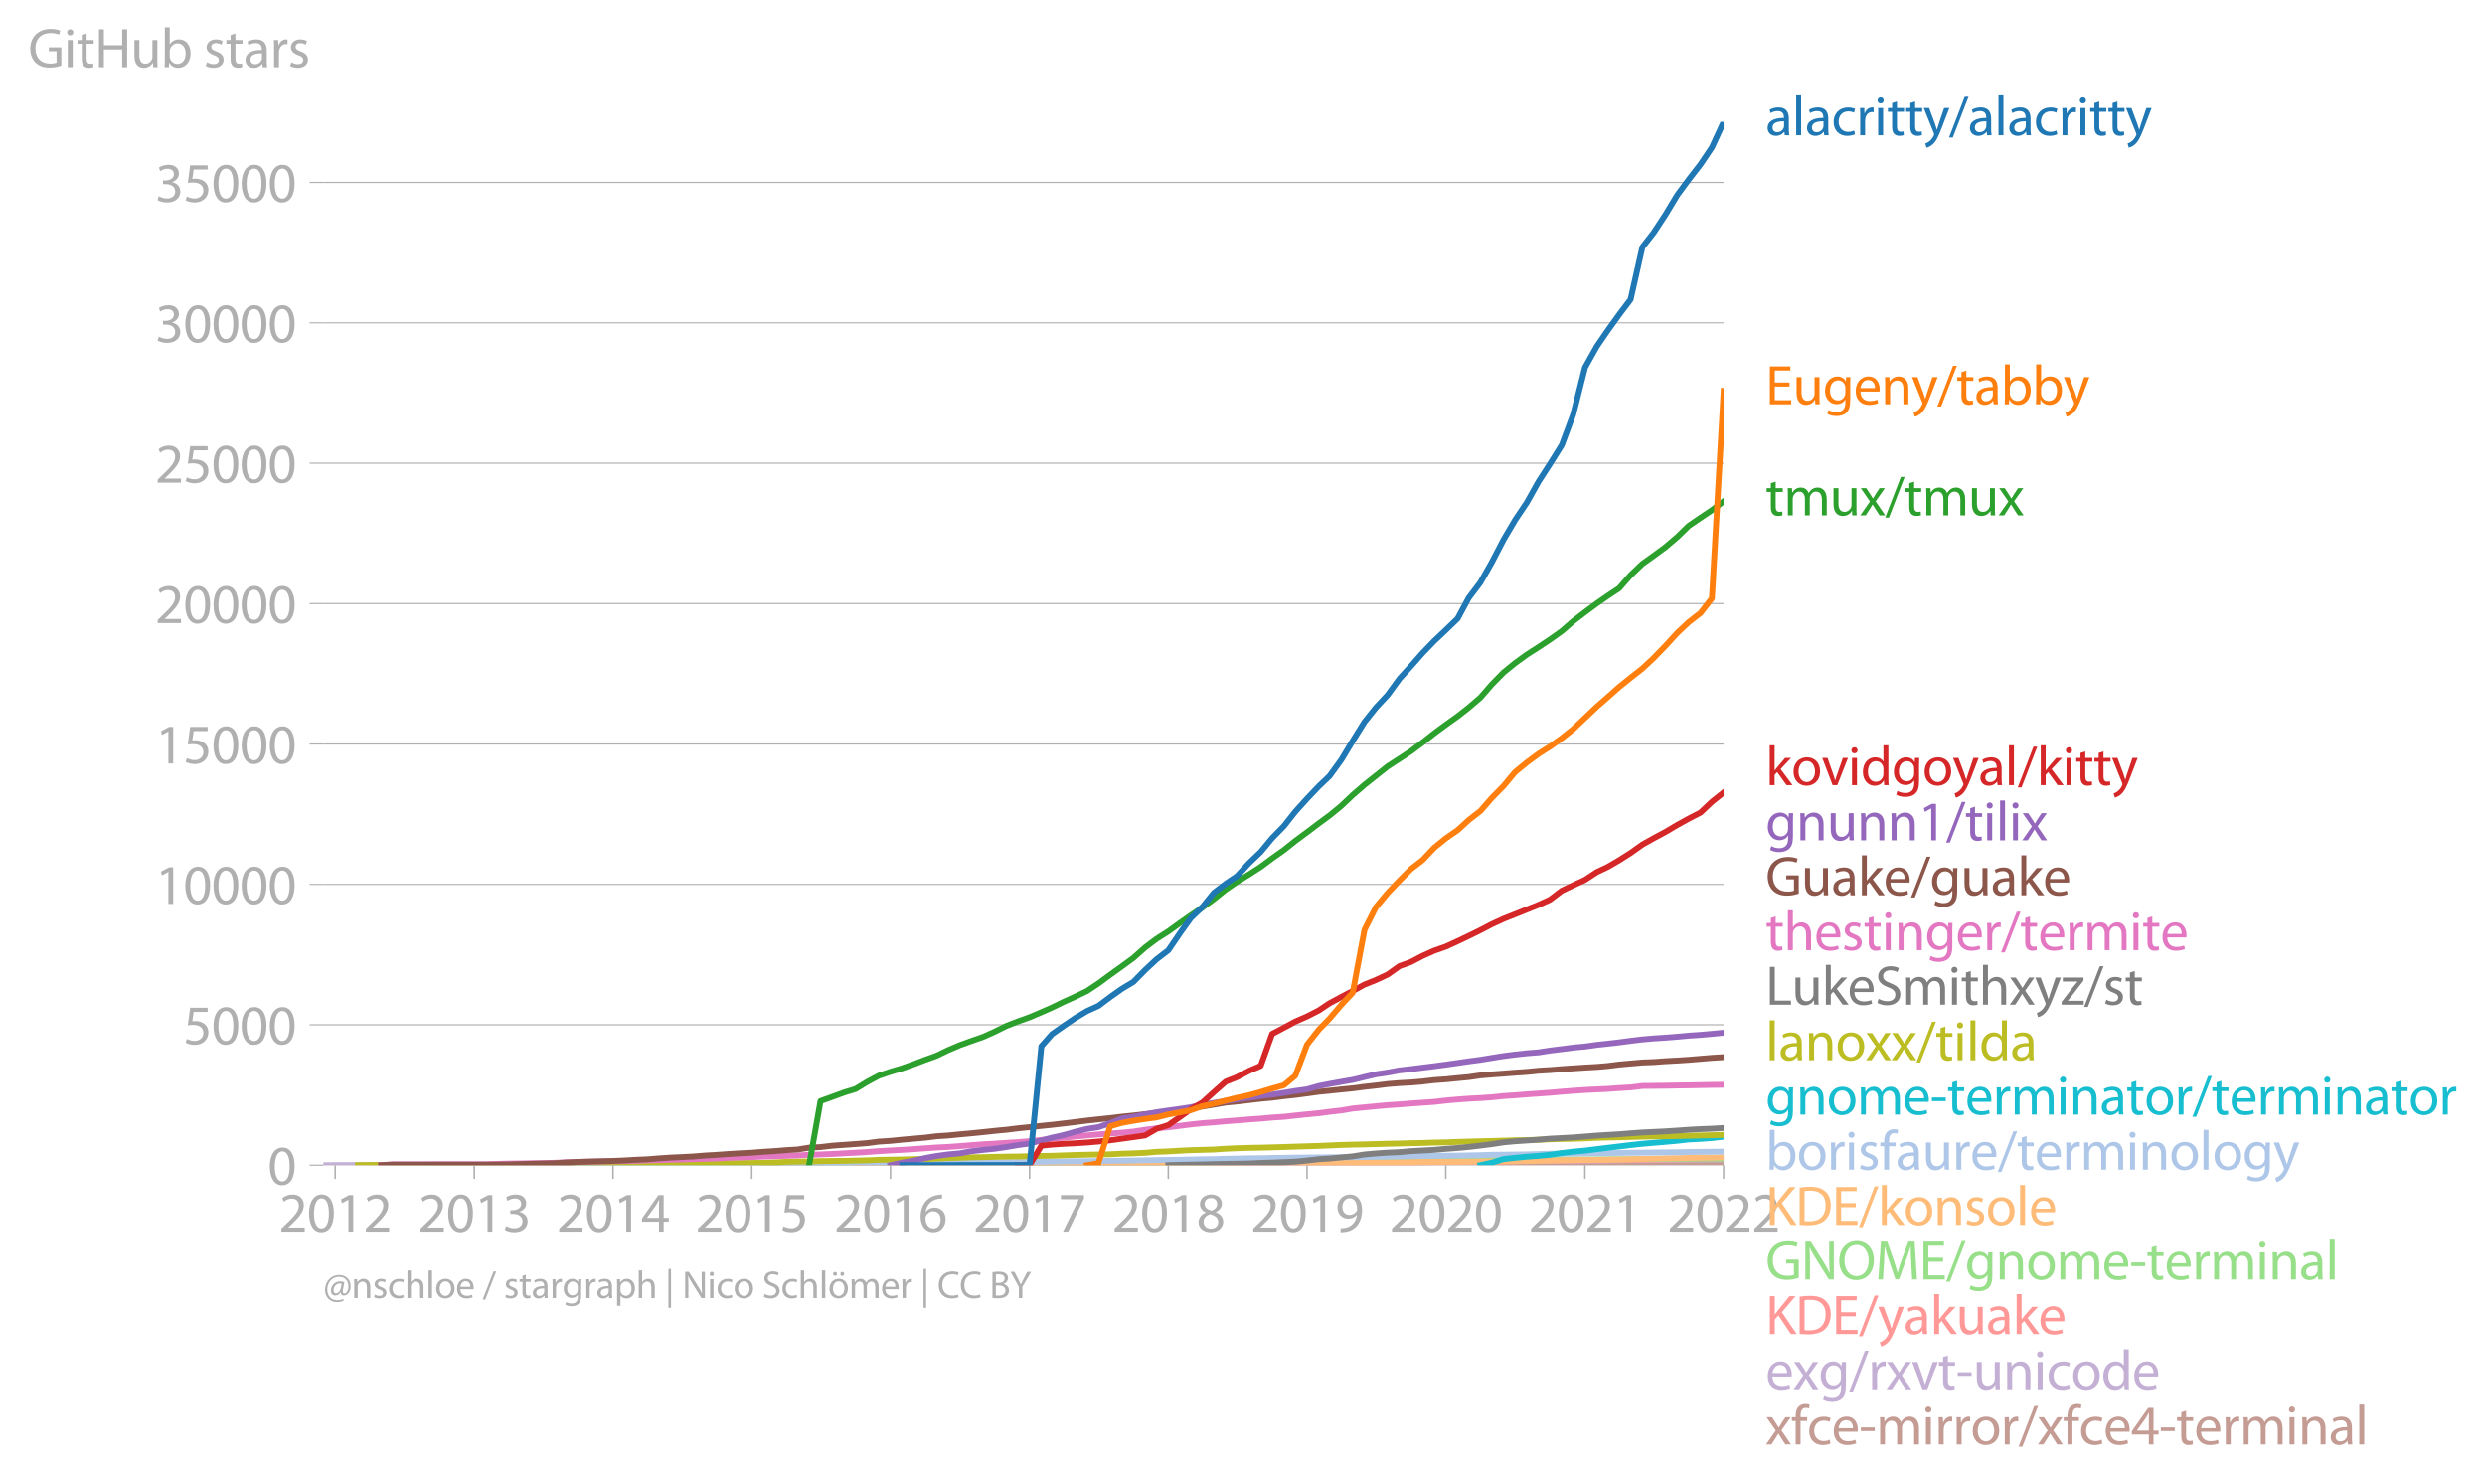 <svg xmlns:xlink="http://www.w3.org/1999/xlink" width="845.032" height="504.515" viewBox="0 0 633.774 378.386" xmlns="http://www.w3.org/2000/svg"><defs><style>*{stroke-linejoin:round;stroke-linecap:butt}</style></defs><g id="figure_1"><path d="M0 378.386h633.774V0H0v378.386z" style="fill:none" id="patch_1"/><g id="axes_1"><path d="M82.476 297.18h357.12V31.068H82.476V297.18z" style="fill:none" id="patch_2"/><g id="matplotlib.axis_1"><g id="xtick_1"><g id="line2d_1"><defs><path id="m929051b535" d="M0 0v3.5" style="stroke:#b0b0b0;stroke-width:.4"/></defs><use xlink:href="#m929051b535" x="85.481" y="297.18" style="fill:#b0b0b0;stroke:#b0b0b0;stroke-width:.4"/></g><g style="fill:#b0b0b0" transform="matrix(.14 0 0 -.14 71.118 314.12)" id="text_1"><defs><path id="MyriadPro-Regular-32" d="M2944 0v467H1075v13l333 307c877 845 1434 1466 1434 2234 0 595-378 1209-1274 1209-480 0-890-179-1178-422l180-397c192 160 505 352 883 352 621 0 825-390 825-813-6-627-486-1164-1548-2176L288 346V0h2656z" transform="scale(.016)"/><path id="MyriadPro-Regular-30" d="M1677 4230c-845 0-1447-768-1447-2163C243 691 794-70 1606-70c922 0 1447 780 1447 2195 0 1325-499 2105-1376 2105zm-32-435c582 0 845-672 845-1696 0-1062-276-1734-852-1734-512 0-844 614-844 1696 0 1133 358 1734 851 1734z" transform="scale(.016)"/><path id="MyriadPro-Regular-31" d="M1510 0h544v4160h-480l-908-486 108-429 724 390h12V0z" transform="scale(.016)"/></defs><use xlink:href="#MyriadPro-Regular-32"/><use xlink:href="#MyriadPro-Regular-30" x="51.3"/><use xlink:href="#MyriadPro-Regular-31" x="102.6"/><use xlink:href="#MyriadPro-Regular-32" x="153.9"/></g></g><g id="xtick_2"><use xlink:href="#m929051b535" x="120.961" y="297.18" style="fill:#b0b0b0;stroke:#b0b0b0;stroke-width:.4" id="line2d_2"/><g style="fill:#b0b0b0" transform="matrix(.14 0 0 -.14 106.598 314.12)" id="text_2"><defs><path id="MyriadPro-Regular-33" d="M269 211C474 77 883-70 1350-70c999 0 1517 582 1517 1248 0 582-416 966-928 1068v13c512 186 768 551 768 979 0 506-371 992-1190 992-448 0-871-160-1088-320l147-409c179 128 499 275 832 275 518 0 730-294 730-627 0-493-519-704-928-704H896v-423h314c544 0 1068-249 1075-832 6-345-218-806-941-806-390 0-762 160-922 262L269 211z" transform="scale(.016)"/></defs><use xlink:href="#MyriadPro-Regular-32"/><use xlink:href="#MyriadPro-Regular-30" x="51.3"/><use xlink:href="#MyriadPro-Regular-31" x="102.6"/><use xlink:href="#MyriadPro-Regular-33" x="153.9"/></g></g><g id="xtick_3"><use xlink:href="#m929051b535" x="156.343" y="297.18" style="fill:#b0b0b0;stroke:#b0b0b0;stroke-width:.4" id="line2d_3"/><g style="fill:#b0b0b0" transform="matrix(.14 0 0 -.14 141.98 314.12)" id="text_3"><defs><path id="MyriadPro-Regular-34" d="M2560 0v1133h582v441h-582v2586h-608L96 1504v-371h1933V0h531zM666 1574v13l1017 1415c115 192 218 371 346 614h19c-13-218-19-435-19-653V1574H666z" transform="scale(.016)"/></defs><use xlink:href="#MyriadPro-Regular-32"/><use xlink:href="#MyriadPro-Regular-30" x="51.3"/><use xlink:href="#MyriadPro-Regular-31" x="102.6"/><use xlink:href="#MyriadPro-Regular-34" x="153.9"/></g></g><g id="xtick_4"><use xlink:href="#m929051b535" x="191.726" y="297.18" style="fill:#b0b0b0;stroke:#b0b0b0;stroke-width:.4" id="line2d_4"/><g style="fill:#b0b0b0" transform="matrix(.14 0 0 -.14 177.362 314.12)" id="text_4"><defs><path id="MyriadPro-Regular-35" d="M2771 4160H781L512 2163c154 19 339 45 576 45 832 0 1190-384 1197-922 0-556-455-902-986-902-377 0-717 128-889 230L269 186C467 58 851-70 1306-70c902 0 1548 608 1548 1420 0 525-268 884-595 1069-256 154-576 224-896 224-153 0-243-13-339-25l160 1068h1587v474z" transform="scale(.016)"/></defs><use xlink:href="#MyriadPro-Regular-32"/><use xlink:href="#MyriadPro-Regular-30" x="51.3"/><use xlink:href="#MyriadPro-Regular-31" x="102.6"/><use xlink:href="#MyriadPro-Regular-35" x="153.9"/></g></g><g id="xtick_5"><use xlink:href="#m929051b535" x="227.108" y="297.18" style="fill:#b0b0b0;stroke:#b0b0b0;stroke-width:.4" id="line2d_5"/><g style="fill:#b0b0b0" transform="matrix(.14 0 0 -.14 212.745 314.12)" id="text_5"><defs><path id="MyriadPro-Regular-36" d="M2662 4224c-102 0-243-6-409-32-525-64-986-275-1331-614-410-410-704-1056-704-1876C218 621 800-70 1690-70c864 0 1382 704 1382 1465 0 813-518 1344-1254 1344-461 0-807-217-1005-480h-19c96 685 563 1331 1446 1479 160 25 307 32 422 25v461zM1690 365c-589 0-903 505-916 1190 0 103 26 186 64 250 154 301 468 512 807 512 518 0 857-359 857-954s-326-998-806-998h-6z" transform="scale(.016)"/></defs><use xlink:href="#MyriadPro-Regular-32"/><use xlink:href="#MyriadPro-Regular-30" x="51.3"/><use xlink:href="#MyriadPro-Regular-31" x="102.6"/><use xlink:href="#MyriadPro-Regular-36" x="153.9"/></g></g><g id="xtick_6"><use xlink:href="#m929051b535" x="262.587" y="297.18" style="fill:#b0b0b0;stroke:#b0b0b0;stroke-width:.4" id="line2d_6"/><g style="fill:#b0b0b0" transform="matrix(.14 0 0 -.14 248.224 314.12)" id="text_6"><defs><path id="MyriadPro-Regular-37" d="M365 4160v-467h2035v-13L595 0h583l1811 3789v371H365z" transform="scale(.016)"/></defs><use xlink:href="#MyriadPro-Regular-32"/><use xlink:href="#MyriadPro-Regular-30" x="51.3"/><use xlink:href="#MyriadPro-Regular-31" x="102.6"/><use xlink:href="#MyriadPro-Regular-37" x="153.9"/></g></g><g id="xtick_7"><use xlink:href="#m929051b535" x="297.97" y="297.18" style="fill:#b0b0b0;stroke:#b0b0b0;stroke-width:.4" id="line2d_7"/><g style="fill:#b0b0b0" transform="matrix(.14 0 0 -.14 283.607 314.12)" id="text_7"><defs><path id="MyriadPro-Regular-38" d="M1062 2170c-512-218-825-589-825-1114C237 448 762-70 1632-70c794 0 1414 486 1414 1209 0 506-320 871-838 1075v20c512 243 685 620 685 972 0 519-403 1024-1210 1024-729 0-1286-448-1286-1107 0-358 198-717 659-934l6-19zm583-1831c-531 0-851 371-832 794 0 397 262 717 749 857 563-160 915-403 915-908 0-423-327-743-832-743zm6 3488c506 0 704-345 704-678 0-378-275-634-633-755-480 128-794 352-794 768 0 358 256 665 723 665z" transform="scale(.016)"/></defs><use xlink:href="#MyriadPro-Regular-32"/><use xlink:href="#MyriadPro-Regular-30" x="51.3"/><use xlink:href="#MyriadPro-Regular-31" x="102.6"/><use xlink:href="#MyriadPro-Regular-38" x="153.9"/></g></g><g id="xtick_8"><use xlink:href="#m929051b535" x="333.352" y="297.18" style="fill:#b0b0b0;stroke:#b0b0b0;stroke-width:.4" id="line2d_8"/><g style="fill:#b0b0b0" transform="matrix(.14 0 0 -.14 318.989 314.12)" id="text_8"><defs><path id="MyriadPro-Regular-39" d="M614-64c135-6 314 0 519 32 448 51 889 243 1209 557 410 397 717 1037 717 1952 0 1062-525 1753-1376 1753S262 3539 262 2752c0-710 480-1274 1229-1274 416 0 749 167 979 448h20c-77-492-276-857-551-1107-237-224-544-358-870-403-192-19-333-32-455-19V-64zm1024 3866c589 0 852-544 852-1255 0-89-20-153-52-205-147-249-441-435-819-435-486 0-800 365-800 883 0 589 339 1012 813 1012h6z" transform="scale(.016)"/></defs><use xlink:href="#MyriadPro-Regular-32"/><use xlink:href="#MyriadPro-Regular-30" x="51.3"/><use xlink:href="#MyriadPro-Regular-31" x="102.6"/><use xlink:href="#MyriadPro-Regular-39" x="153.9"/></g></g><g id="xtick_9"><use xlink:href="#m929051b535" x="368.734" y="297.18" style="fill:#b0b0b0;stroke:#b0b0b0;stroke-width:.4" id="line2d_9"/><g style="fill:#b0b0b0" transform="matrix(.14 0 0 -.14 354.371 314.12)" id="text_9"><use xlink:href="#MyriadPro-Regular-32"/><use xlink:href="#MyriadPro-Regular-30" x="51.3"/><use xlink:href="#MyriadPro-Regular-32" x="102.6"/><use xlink:href="#MyriadPro-Regular-30" x="153.9"/></g></g><g id="xtick_10"><use xlink:href="#m929051b535" x="404.214" y="297.18" style="fill:#b0b0b0;stroke:#b0b0b0;stroke-width:.4" id="line2d_10"/><g style="fill:#b0b0b0" transform="matrix(.14 0 0 -.14 389.85 314.12)" id="text_10"><use xlink:href="#MyriadPro-Regular-32"/><use xlink:href="#MyriadPro-Regular-30" x="51.3"/><use xlink:href="#MyriadPro-Regular-32" x="102.6"/><use xlink:href="#MyriadPro-Regular-31" x="153.9"/></g></g><g id="xtick_11"><use xlink:href="#m929051b535" x="439.596" y="297.18" style="fill:#b0b0b0;stroke:#b0b0b0;stroke-width:.4" id="line2d_11"/><g style="fill:#b0b0b0" transform="matrix(.14 0 0 -.14 425.233 314.12)" id="text_11"><use xlink:href="#MyriadPro-Regular-32"/><use xlink:href="#MyriadPro-Regular-30" x="51.3"/><use xlink:href="#MyriadPro-Regular-32" x="102.6"/><use xlink:href="#MyriadPro-Regular-32" x="153.9"/></g></g></g><g id="matplotlib.axis_2"><g id="ytick_1"><path d="M82.476 297.18h357.12" clip-path="url(#pc692631434)" style="fill:none;stroke:#b0b0b0;stroke-width:.3;stroke-linecap:square" id="line2d_12"/><g id="line2d_13"><defs><path id="m9e7460442f" d="M0 0h-3.5" style="stroke:#b0b0b0;stroke-width:.3"/></defs><use xlink:href="#m9e7460442f" x="82.476" y="297.18" style="fill:#b0b0b0;stroke:#b0b0b0;stroke-width:.3"/></g><use xlink:href="#MyriadPro-Regular-30" style="fill:#b0b0b0" transform="matrix(.14 0 0 -.14 68.295 302.15)" id="text_12"/></g><g id="ytick_2"><path d="M82.476 261.372h357.12" clip-path="url(#pc692631434)" style="fill:none;stroke:#b0b0b0;stroke-width:.3;stroke-linecap:square" id="line2d_14"/><use xlink:href="#m9e7460442f" x="82.476" y="261.372" style="fill:#b0b0b0;stroke:#b0b0b0;stroke-width:.3" id="line2d_15"/><g style="fill:#b0b0b0" transform="matrix(.14 0 0 -.14 46.75 266.342)" id="text_13"><use xlink:href="#MyriadPro-Regular-35"/><use xlink:href="#MyriadPro-Regular-30" x="51.3"/><use xlink:href="#MyriadPro-Regular-30" x="102.6"/><use xlink:href="#MyriadPro-Regular-30" x="153.9"/></g></g><g id="ytick_3"><path d="M82.476 225.564h357.12" clip-path="url(#pc692631434)" style="fill:none;stroke:#b0b0b0;stroke-width:.3;stroke-linecap:square" id="line2d_16"/><use xlink:href="#m9e7460442f" x="82.476" y="225.564" style="fill:#b0b0b0;stroke:#b0b0b0;stroke-width:.3" id="line2d_17"/><g style="fill:#b0b0b0" transform="matrix(.14 0 0 -.14 39.568 230.534)" id="text_14"><use xlink:href="#MyriadPro-Regular-31"/><use xlink:href="#MyriadPro-Regular-30" x="51.3"/><use xlink:href="#MyriadPro-Regular-30" x="102.6"/><use xlink:href="#MyriadPro-Regular-30" x="153.9"/><use xlink:href="#MyriadPro-Regular-30" x="205.2"/></g></g><g id="ytick_4"><path d="M82.476 189.755h357.12" clip-path="url(#pc692631434)" style="fill:none;stroke:#b0b0b0;stroke-width:.3;stroke-linecap:square" id="line2d_18"/><use xlink:href="#m9e7460442f" x="82.476" y="189.755" style="fill:#b0b0b0;stroke:#b0b0b0;stroke-width:.3" id="line2d_19"/><g style="fill:#b0b0b0" transform="matrix(.14 0 0 -.14 39.568 194.725)" id="text_15"><use xlink:href="#MyriadPro-Regular-31"/><use xlink:href="#MyriadPro-Regular-35" x="51.3"/><use xlink:href="#MyriadPro-Regular-30" x="102.6"/><use xlink:href="#MyriadPro-Regular-30" x="153.9"/><use xlink:href="#MyriadPro-Regular-30" x="205.2"/></g></g><g id="ytick_5"><path d="M82.476 153.947h357.12" clip-path="url(#pc692631434)" style="fill:none;stroke:#b0b0b0;stroke-width:.3;stroke-linecap:square" id="line2d_20"/><use xlink:href="#m9e7460442f" x="82.476" y="153.947" style="fill:#b0b0b0;stroke:#b0b0b0;stroke-width:.3" id="line2d_21"/><g style="fill:#b0b0b0" transform="matrix(.14 0 0 -.14 39.568 158.917)" id="text_16"><use xlink:href="#MyriadPro-Regular-32"/><use xlink:href="#MyriadPro-Regular-30" x="51.3"/><use xlink:href="#MyriadPro-Regular-30" x="102.6"/><use xlink:href="#MyriadPro-Regular-30" x="153.9"/><use xlink:href="#MyriadPro-Regular-30" x="205.2"/></g></g><g id="ytick_6"><path d="M82.476 118.14h357.12" clip-path="url(#pc692631434)" style="fill:none;stroke:#b0b0b0;stroke-width:.3;stroke-linecap:square" id="line2d_22"/><use xlink:href="#m9e7460442f" x="82.476" y="118.139" style="fill:#b0b0b0;stroke:#b0b0b0;stroke-width:.3" id="line2d_23"/><g style="fill:#b0b0b0" transform="matrix(.14 0 0 -.14 39.568 123.11)" id="text_17"><use xlink:href="#MyriadPro-Regular-32"/><use xlink:href="#MyriadPro-Regular-35" x="51.3"/><use xlink:href="#MyriadPro-Regular-30" x="102.6"/><use xlink:href="#MyriadPro-Regular-30" x="153.9"/><use xlink:href="#MyriadPro-Regular-30" x="205.2"/></g></g><g id="ytick_7"><path d="M82.476 82.33h357.12" clip-path="url(#pc692631434)" style="fill:none;stroke:#b0b0b0;stroke-width:.3;stroke-linecap:square" id="line2d_24"/><use xlink:href="#m9e7460442f" x="82.476" y="82.331" style="fill:#b0b0b0;stroke:#b0b0b0;stroke-width:.3" id="line2d_25"/><g style="fill:#b0b0b0" transform="matrix(.14 0 0 -.14 39.568 87.3)" id="text_18"><use xlink:href="#MyriadPro-Regular-33"/><use xlink:href="#MyriadPro-Regular-30" x="51.3"/><use xlink:href="#MyriadPro-Regular-30" x="102.6"/><use xlink:href="#MyriadPro-Regular-30" x="153.9"/><use xlink:href="#MyriadPro-Regular-30" x="205.2"/></g></g><g id="ytick_8"><path d="M82.476 46.523h357.12" clip-path="url(#pc692631434)" style="fill:none;stroke:#b0b0b0;stroke-width:.3;stroke-linecap:square" id="line2d_26"/><use xlink:href="#m9e7460442f" x="82.476" y="46.523" style="fill:#b0b0b0;stroke:#b0b0b0;stroke-width:.3" id="line2d_27"/><g style="fill:#b0b0b0" transform="matrix(.14 0 0 -.14 39.568 51.493)" id="text_19"><use xlink:href="#MyriadPro-Regular-33"/><use xlink:href="#MyriadPro-Regular-35" x="51.3"/><use xlink:href="#MyriadPro-Regular-30" x="102.6"/><use xlink:href="#MyriadPro-Regular-30" x="153.9"/><use xlink:href="#MyriadPro-Regular-30" x="205.2"/></g></g><g style="fill:#b0b0b0" transform="matrix(.14 0 0 -.14 7.2 17.14)" id="text_20"><defs><path id="MyriadPro-Regular-47" d="M3770 2266H2349v-448h877V531c-128-64-378-115-743-115-1005 0-1664 646-1664 1741 0 1081 685 1734 1735 1734 435 0 723-83 953-185l135 454c-186 90-576 198-1076 198-1446 0-2329-940-2336-2227 0-672 231-1248 602-1606 422-403 960-570 1613-570 582 0 1075 147 1325 237v2074z" transform="scale(.016)"/><path id="MyriadPro-Regular-69" d="M1030 0v3098H467V0h563zM749 4320c-205 0-352-154-352-352 0-192 141-346 339-346 224 0 365 154 358 346 0 198-134 352-345 352z" transform="scale(.016)"/><path id="MyriadPro-Regular-74" d="M595 3667v-569H115v-429h480V979c0-365 58-640 218-806C947 19 1158-70 1421-70c217 0 390 38 499 83l-26 422c-83-25-172-38-326-38-314 0-422 217-422 601v1671h806v429h-806v742l-551-173z" transform="scale(.016)"/><path id="MyriadPro-Regular-48" d="M486 4314V0h557v2022h2087V0h563v4314h-563V2509H1043v1805H486z" transform="scale(.016)"/><path id="MyriadPro-Regular-75" d="M3059 3098h-563V1197c0-103-19-205-51-288-103-250-365-512-743-512-512 0-691 397-691 985v1716H448V1286C448 198 1030-70 1517-70c550 0 877 326 1024 576h13l32-506h499c-19 243-26 525-26 845v2253z" transform="scale(.016)"/><path id="MyriadPro-Regular-62" d="M467 800c0-275-13-589-25-800h486l26 512h19c230-410 589-582 1037-582 691 0 1388 550 1388 1657 7 941-537 1581-1305 1581-499 0-858-224-1056-570h-13v1946H467V800zm557 998c0 90 19 167 32 231 115 429 474 691 858 691 601 0 921-531 921-1152 0-710-352-1190-941-1190-409 0-736 268-844 659-13 64-26 134-26 205v556z" transform="scale(.016)"/><path id="MyriadPro-Regular-73" d="M250 147C467 19 781-70 1120-70c736 0 1158 390 1158 934 0 461-275 730-812 934-404 154-589 269-589 525 0 231 185 423 518 423 288 0 512-103 634-180l141 410c-173 102-448 192-762 192-666 0-1069-410-1069-909 0-371 263-678 819-877 416-153 576-300 576-569 0-256-192-461-601-461-282 0-576 115-743 224L250 147z" transform="scale(.016)"/><path id="MyriadPro-Regular-61" d="M2643 1901c0 621-230 1267-1177 1267-391 0-762-109-1018-275l128-371c218 140 518 230 806 230 634 0 704-461 704-717v-64C890 1978 224 1568 224 819c0-448 320-889 947-889 442 0 775 217 947 460h20l44-390h512c-38 211-51 474-51 742v1159zm-544-858c0-57-13-121-32-179-89-262-345-518-749-518-288 0-531 172-531 537 0 602 698 711 1312 698v-538z" transform="scale(.016)"/><path id="MyriadPro-Regular-72" d="M467 0h557v1651c0 96 13 186 26 263 76 422 358 723 755 723 77 0 134-7 192-19v531c-51 13-96 19-160 19-378 0-717-262-858-678h-25l-20 608H442c19-288 25-602 25-967V0z" transform="scale(.016)"/></defs><use xlink:href="#MyriadPro-Regular-47"/><use xlink:href="#MyriadPro-Regular-69" x="64.6"/><use xlink:href="#MyriadPro-Regular-74" x="88"/><use xlink:href="#MyriadPro-Regular-48" x="121.1"/><use xlink:href="#MyriadPro-Regular-75" x="186.3"/><use xlink:href="#MyriadPro-Regular-62" x="241.4"/><use xlink:href="#MyriadPro-Regular-20" x="298.3"/><use xlink:href="#MyriadPro-Regular-73" x="319.5"/><use xlink:href="#MyriadPro-Regular-74" x="359.1"/><use xlink:href="#MyriadPro-Regular-61" x="392.2"/><use xlink:href="#MyriadPro-Regular-72" x="440.4"/><use xlink:href="#MyriadPro-Regular-73" x="473.1"/></g></g><path d="m194.73 297.18 2.715-.014h5.913l3.005-.008h38.388l3.005-.007 3.005-.014h2.908l3.005-.007h5.913l3.005-.007 2.715-.007h3.005l2.908-.008 3.005-.007 2.908-.007h3.005l3.005-.014 2.908-.007 3.005-.015h2.909l3.005-.021 3.005-.007 2.714-.015 3.005-.021 2.908-.015 3.005-.014h5.914l3.005-.007 2.908-.007 3.005-.036 2.908-.022 3.005-.021 3.005-.007 2.714-.022 3.006-.014 2.908-.014 3.005-.015h2.908l3.005-.007 3.005-.007 2.908-.014 3.005-.022 2.908-.028 3.005-.008 3.006-.007 2.81-.028 3.006-.022 2.908-.014 3.005-.014 2.908-.03 3.005-.013 3.005-.008 2.909-.014 3.005-.007h2.908l3.005-.007 3.005-.015 2.714-.007 3.005-.014h2.908l3.005-.007 2.909-.015 3.005-.007h3.005l2.908-.021 3.005-.015 2.908-.014h3.005" clip-path="url(#pc692631434)" style="fill:none;stroke:#c49c94;stroke-width:1.5;stroke-linecap:square" id="line2d_28"/><path d="m82.476 297.18 3.005-.022H132.593l3.005-.007h14.832l2.908-.007h3.005l3.005-.007h11.633l2.908-.007 3.005-.022h5.913l3.005-.007h2.908l3.006-.014h8.724l2.908-.007h8.918l3.005-.015 2.909-.014 3.005-.007 2.908-.014h8.821l3.005-.008h2.908l3.006-.014h2.908l3.005-.036 3.005-.007 2.908-.029 3.005-.014 2.908-.014 3.005-.036 3.005-.021 2.715-.008 3.005-.035 2.908-.008 3.005-.028 2.908-.007 3.005-.008 3.005-.028 2.908-.022 3.005-.028 2.909-.015 3.005-.021 3.005-.022 2.714-.035 3.005-.008 2.908-.043 3.005-.007 2.908-.028 3.006-.008h3.005l2.908-.007 3.005-.036 2.908-.021 3.005-.029 3.005-.028 2.714-.007 3.006-.022 2.908-.014 3.005-.015 2.908-.007 3.005-.007h3.005l2.908-.029 3.005-.028 2.908-.007 3.005-.036 3.006-.007 2.81-.015 3.006-.035 2.908-.036 3.005-.007 2.908-.022 3.005-.007 3.005-.022h2.909l3.005-.007 2.908-.043 3.005-.028 3.005-.008 2.714-.021 3.005-.043 2.908-.014 3.005-.029 2.909-.029 3.005-.028 3.005-.036 2.908-.036 3.005-.007 2.908-.036 3.005-.021" clip-path="url(#pc692631434)" style="fill:none;stroke:#c5b0d5;stroke-width:1.5;stroke-linecap:square" id="line2d_29"/><path d="m218.19 297.18 3.005-.014h8.918l2.811-.008 3.005-.014h2.908l3.006-.007h5.913l3.005-.007h2.908l3.005-.022h5.913l3.005-.014 2.715-.007 3.005-.007 2.908-.007 3.005-.008h2.908l3.005-.014h3.005l2.908-.029 3.005-.028 2.909-.015 3.005-.007 3.005-.014 2.714-.029 3.005-.021h2.908l3.005-.007 2.908-.029 3.006-.029h3.005l2.908-.035 3.005-.036 2.908-.029 3.005-.05 3.005-.029 2.714-.028 3.006-.043 2.908-.022 3.005-.043 2.908-.028 3.005-.036 3.005-.015h2.908l3.005-.014 2.908-.043 3.005-.036 3.006-.057 2.81-.021 3.006-.022 2.908-.007 3.005-.057 2.908-.015 3.005-.043 3.005-.035 2.909-.03 3.005-.042 2.908-.057 3.005-.022 3.005-.043 2.714-.007 3.005-.014 2.908-.043 3.005-.072 2.909-.029 3.005-.035 3.005-.043 2.908-.022 3.005-.05 2.908-.057 3.005-.029" clip-path="url(#pc692631434)" style="fill:none;stroke:#ff9896;stroke-width:1.5;stroke-linecap:square" id="line2d_30"/><g style="fill:#1f77b4" transform="matrix(.14 0 0 -.14 450.31 34.491)" id="text_21"><defs><path id="MyriadPro-Regular-6c" d="M467 0h563v4544H467V0z" transform="scale(.016)"/><path id="MyriadPro-Regular-63" d="M2579 538c-160-71-371-154-691-154-614 0-1075 442-1075 1158 0 647 384 1172 1094 1172 307 0 519-71 653-148l128 436c-154 76-448 160-781 160-1011 0-1664-692-1664-1645C243 570 851-70 1786-70c416 0 742 108 889 185l-96 423z" transform="scale(.016)"/><path id="MyriadPro-Regular-79" d="M58 3098 1203 243c26-70 39-115 39-147s-20-77-45-134c-128-288-320-506-474-628-166-140-352-230-493-275l141-473c141 25 416 121 691 364 384 333 660 877 1063 1940l845 2208h-596l-614-1818c-77-224-141-461-198-646h-13c-51 185-128 428-199 633L672 3098H58z" transform="scale(.016)"/><path id="MyriadPro-Regular-2f" d="m422-256 1792 4640h-435L-6-256h428z" transform="scale(.016)"/></defs><use xlink:href="#MyriadPro-Regular-61"/><use xlink:href="#MyriadPro-Regular-6c" x="48.2"/><use xlink:href="#MyriadPro-Regular-61" x="71.8"/><use xlink:href="#MyriadPro-Regular-63" x="120"/><use xlink:href="#MyriadPro-Regular-72" x="164.8"/><use xlink:href="#MyriadPro-Regular-69" x="197.5"/><use xlink:href="#MyriadPro-Regular-74" x="220.9"/><use xlink:href="#MyriadPro-Regular-74" x="254"/><use xlink:href="#MyriadPro-Regular-79" x="287.1"/><use xlink:href="#MyriadPro-Regular-2f" x="334.2"/><use xlink:href="#MyriadPro-Regular-61" x="368.5"/><use xlink:href="#MyriadPro-Regular-6c" x="416.7"/><use xlink:href="#MyriadPro-Regular-61" x="440.3"/><use xlink:href="#MyriadPro-Regular-63" x="488.5"/><use xlink:href="#MyriadPro-Regular-72" x="533.3"/><use xlink:href="#MyriadPro-Regular-69" x="566"/><use xlink:href="#MyriadPro-Regular-74" x="589.4"/><use xlink:href="#MyriadPro-Regular-74" x="622.5"/><use xlink:href="#MyriadPro-Regular-79" x="655.6"/></g><g style="fill:#ff7f0e" transform="matrix(.14 0 0 -.14 450.31 103.114)" id="text_22"><defs><path id="MyriadPro-Regular-45" d="M2720 2483H1043v1363h1773v468H486V0h2426v467H1043v1555h1677v461z" transform="scale(.016)"/><path id="MyriadPro-Regular-67" d="M3110 2246c0 378 13 628 26 852h-493l-25-468h-13c-135 256-429 538-967 538-710 0-1395-595-1395-1645C243 666 794 13 1562 13c480 0 812 230 985 518h13V186c0-781-422-1082-998-1082-384 0-704 115-909 243l-141-429c250-166 659-256 1030-256 391 0 826 90 1127 372 301 268 441 704 441 1414v1798zm-556-928c0-96-13-204-45-300-122-359-435-576-781-576-608 0-915 505-915 1113 0 717 384 1171 921 1171 410 0 685-268 788-595 25-77 32-160 32-256v-557z" transform="scale(.016)"/><path id="MyriadPro-Regular-65" d="M2957 1446c6 58 19 148 19 263 0 569-269 1459-1280 1459-902 0-1453-736-1453-1670C243 563 813-70 1766-70c493 0 832 108 1031 198l-96 403c-211-89-455-160-858-160-563 0-1049 314-1062 1075h2176zM787 1850c45 390 295 915 864 915 634 0 787-557 781-915H787z" transform="scale(.016)"/><path id="MyriadPro-Regular-6e" d="M467 0h563v1862c0 96 13 192 39 263 96 313 384 576 755 576 531 0 717-416 717-915V0h563v1850c0 1062-666 1318-1094 1318-512 0-871-288-1024-582h-13l-32 512H442c19-256 25-519 25-839V0z" transform="scale(.016)"/></defs><use xlink:href="#MyriadPro-Regular-45"/><use xlink:href="#MyriadPro-Regular-75" x="49.2"/><use xlink:href="#MyriadPro-Regular-67" x="104.3"/><use xlink:href="#MyriadPro-Regular-65" x="160.2"/><use xlink:href="#MyriadPro-Regular-6e" x="210.3"/><use xlink:href="#MyriadPro-Regular-79" x="265.8"/><use xlink:href="#MyriadPro-Regular-2f" x="312.9"/><use xlink:href="#MyriadPro-Regular-74" x="347.2"/><use xlink:href="#MyriadPro-Regular-61" x="380.3"/><use xlink:href="#MyriadPro-Regular-62" x="428.5"/><use xlink:href="#MyriadPro-Regular-62" x="485.4"/><use xlink:href="#MyriadPro-Regular-79" x="542.3"/></g><g style="fill:#2ca02c" transform="matrix(.14 0 0 -.14 450.31 131.449)" id="text_23"><defs><path id="MyriadPro-Regular-6d" d="M467 0h551v1869c0 96 12 192 44 275 90 282 346 563 698 563 429 0 646-358 646-851V0h551v1914c0 102 19 204 45 281 96 275 345 512 665 512 455 0 672-358 672-953V0h551v1824c0 1075-608 1344-1018 1344-294 0-499-77-685-218-128-96-249-230-345-403h-13c-135 365-455 621-877 621-512 0-800-275-973-570h-19l-26 500H442c19-256 25-519 25-839V0z" transform="scale(.016)"/><path id="MyriadPro-Regular-78" d="m102 3098 1050-1517L51 0h621l448 698c115 185 224 345 326 537h13c109-185 211-358 333-537L2246 0h640L1798 1600l1056 1498h-608l-435-660c-102-166-205-326-307-512h-19c-103 173-199 333-314 506l-441 666H102z" transform="scale(.016)"/></defs><use xlink:href="#MyriadPro-Regular-74"/><use xlink:href="#MyriadPro-Regular-6d" x="33.1"/><use xlink:href="#MyriadPro-Regular-75" x="116.5"/><use xlink:href="#MyriadPro-Regular-78" x="171.6"/><use xlink:href="#MyriadPro-Regular-2f" x="217.9"/><use xlink:href="#MyriadPro-Regular-74" x="252.2"/><use xlink:href="#MyriadPro-Regular-6d" x="285.3"/><use xlink:href="#MyriadPro-Regular-75" x="368.7"/><use xlink:href="#MyriadPro-Regular-78" x="423.8"/></g><g style="fill:#d62728" transform="matrix(.14 0 0 -.14 450.31 200.254)" id="text_24"><defs><path id="MyriadPro-Regular-6b" d="M1024 4544H467V0h557v1165l288 320L2381 0h685L1702 1824l1197 1274h-678l-909-1069c-90-109-198-243-275-352h-13v2867z" transform="scale(.016)"/><path id="MyriadPro-Regular-6f" d="M1779 3168c-857 0-1536-608-1536-1645C243 544 890-70 1728-70c749 0 1542 499 1542 1644 0 948-601 1594-1491 1594zm-13-422c666 0 928-666 928-1191 0-697-403-1203-940-1203-551 0-941 512-941 1190 0 589 288 1204 953 1204z" transform="scale(.016)"/><path id="MyriadPro-Regular-76" d="M83 3098 1261 0h537l1216 3098h-588l-602-1741c-102-282-192-538-262-794h-20c-64 256-147 512-249 794L685 3098H83z" transform="scale(.016)"/><path id="MyriadPro-Regular-64" d="M2579 4544V2694h-13c-140 250-460 474-934 474-755 0-1395-634-1389-1664C243 563 819-70 1568-70c506 0 883 262 1056 608h13l25-538h506c-19 211-26 525-26 800v3744h-563zm0-3245c0-89-6-166-25-243-103-422-448-672-826-672-608 0-915 518-915 1146 0 684 345 1196 928 1196 422 0 729-294 813-652 19-71 25-167 25-237v-538z" transform="scale(.016)"/></defs><use xlink:href="#MyriadPro-Regular-6b"/><use xlink:href="#MyriadPro-Regular-6f" x="46.9"/><use xlink:href="#MyriadPro-Regular-76" x="101.8"/><use xlink:href="#MyriadPro-Regular-69" x="149.9"/><use xlink:href="#MyriadPro-Regular-64" x="173.3"/><use xlink:href="#MyriadPro-Regular-67" x="229.7"/><use xlink:href="#MyriadPro-Regular-6f" x="285.6"/><use xlink:href="#MyriadPro-Regular-79" x="340.5"/><use xlink:href="#MyriadPro-Regular-61" x="387.6"/><use xlink:href="#MyriadPro-Regular-6c" x="435.8"/><use xlink:href="#MyriadPro-Regular-2f" x="459.4"/><use xlink:href="#MyriadPro-Regular-6b" x="493.7"/><use xlink:href="#MyriadPro-Regular-69" x="540.6"/><use xlink:href="#MyriadPro-Regular-74" x="564"/><use xlink:href="#MyriadPro-Regular-74" x="597.1"/><use xlink:href="#MyriadPro-Regular-79" x="630.2"/></g><g style="fill:#9467bd" transform="matrix(.14 0 0 -.14 450.31 214.337)" id="text_25"><use xlink:href="#MyriadPro-Regular-67"/><use xlink:href="#MyriadPro-Regular-6e" x="55.9"/><use xlink:href="#MyriadPro-Regular-75" x="111.4"/><use xlink:href="#MyriadPro-Regular-6e" x="166.5"/><use xlink:href="#MyriadPro-Regular-6e" x="222"/><use xlink:href="#MyriadPro-Regular-31" x="277.5"/><use xlink:href="#MyriadPro-Regular-2f" x="328.8"/><use xlink:href="#MyriadPro-Regular-74" x="363.1"/><use xlink:href="#MyriadPro-Regular-69" x="396.2"/><use xlink:href="#MyriadPro-Regular-6c" x="419.6"/><use xlink:href="#MyriadPro-Regular-69" x="443.2"/><use xlink:href="#MyriadPro-Regular-78" x="466.6"/></g><g style="fill:#8c564b" transform="matrix(.14 0 0 -.14 450.31 228.337)" id="text_26"><use xlink:href="#MyriadPro-Regular-47"/><use xlink:href="#MyriadPro-Regular-75" x="64.6"/><use xlink:href="#MyriadPro-Regular-61" x="119.7"/><use xlink:href="#MyriadPro-Regular-6b" x="167.9"/><use xlink:href="#MyriadPro-Regular-65" x="214.8"/><use xlink:href="#MyriadPro-Regular-2f" x="264.9"/><use xlink:href="#MyriadPro-Regular-67" x="299.2"/><use xlink:href="#MyriadPro-Regular-75" x="355.1"/><use xlink:href="#MyriadPro-Regular-61" x="410.2"/><use xlink:href="#MyriadPro-Regular-6b" x="458.4"/><use xlink:href="#MyriadPro-Regular-65" x="505.3"/></g><g style="fill:#e377c2" transform="matrix(.14 0 0 -.14 450.31 242.337)" id="text_27"><defs><path id="MyriadPro-Regular-68" d="M467 0h563v1869c0 109 7 192 39 269 102 307 390 563 755 563 531 0 717-423 717-922V0h563v1843c0 1069-666 1325-1082 1325-211 0-409-64-576-160-172-96-313-237-403-397h-13v1933H467V0z" transform="scale(.016)"/></defs><use xlink:href="#MyriadPro-Regular-74"/><use xlink:href="#MyriadPro-Regular-68" x="33.1"/><use xlink:href="#MyriadPro-Regular-65" x="88.6"/><use xlink:href="#MyriadPro-Regular-73" x="138.7"/><use xlink:href="#MyriadPro-Regular-74" x="178.3"/><use xlink:href="#MyriadPro-Regular-69" x="211.4"/><use xlink:href="#MyriadPro-Regular-6e" x="234.8"/><use xlink:href="#MyriadPro-Regular-67" x="290.3"/><use xlink:href="#MyriadPro-Regular-65" x="346.2"/><use xlink:href="#MyriadPro-Regular-72" x="396.3"/><use xlink:href="#MyriadPro-Regular-2f" x="429"/><use xlink:href="#MyriadPro-Regular-74" x="463.3"/><use xlink:href="#MyriadPro-Regular-65" x="496.4"/><use xlink:href="#MyriadPro-Regular-72" x="546.5"/><use xlink:href="#MyriadPro-Regular-6d" x="579.2"/><use xlink:href="#MyriadPro-Regular-69" x="662.6"/><use xlink:href="#MyriadPro-Regular-74" x="686"/><use xlink:href="#MyriadPro-Regular-65" x="719.1"/></g><g style="fill:#7f7f7f" transform="matrix(.14 0 0 -.14 450.31 256.254)" id="text_28"><defs><path id="MyriadPro-Regular-4c" d="M486 0h2400v467H1043v3847H486V0z" transform="scale(.016)"/><path id="MyriadPro-Regular-53" d="M269 211C499 58 954-70 1370-70c1017 0 1510 582 1510 1248 0 633-371 985-1101 1267-595 230-857 429-857 832 0 294 224 646 812 646 391 0 679-128 820-205l153 455c-192 109-512 211-953 211-839 0-1396-499-1396-1171 0-608 436-973 1140-1223 582-224 812-454 812-857 0-435-332-736-902-736-384 0-749 128-998 281L269 211z" transform="scale(.016)"/><path id="MyriadPro-Regular-7a" d="M115 0h2515v448H819v13c141 160 269 313 397 486l1382 1799 7 352H243v-455h1677v-13c-141-166-269-313-403-480L115 326V0z" transform="scale(.016)"/></defs><use xlink:href="#MyriadPro-Regular-4c"/><use xlink:href="#MyriadPro-Regular-75" x="47.2"/><use xlink:href="#MyriadPro-Regular-6b" x="102.3"/><use xlink:href="#MyriadPro-Regular-65" x="149.2"/><use xlink:href="#MyriadPro-Regular-53" x="199.3"/><use xlink:href="#MyriadPro-Regular-6d" x="248.6"/><use xlink:href="#MyriadPro-Regular-69" x="332"/><use xlink:href="#MyriadPro-Regular-74" x="355.4"/><use xlink:href="#MyriadPro-Regular-68" x="388.5"/><use xlink:href="#MyriadPro-Regular-78" x="444"/><use xlink:href="#MyriadPro-Regular-79" x="490.3"/><use xlink:href="#MyriadPro-Regular-7a" x="537.4"/><use xlink:href="#MyriadPro-Regular-2f" x="580.2"/><use xlink:href="#MyriadPro-Regular-73" x="614.5"/><use xlink:href="#MyriadPro-Regular-74" x="654.1"/></g><g style="fill:#bcbd22" transform="matrix(.14 0 0 -.14 450.31 270.415)" id="text_29"><use xlink:href="#MyriadPro-Regular-6c"/><use xlink:href="#MyriadPro-Regular-61" x="23.6"/><use xlink:href="#MyriadPro-Regular-6e" x="71.8"/><use xlink:href="#MyriadPro-Regular-6f" x="127.3"/><use xlink:href="#MyriadPro-Regular-78" x="182.2"/><use xlink:href="#MyriadPro-Regular-78" x="228.5"/><use xlink:href="#MyriadPro-Regular-2f" x="274.8"/><use xlink:href="#MyriadPro-Regular-74" x="309.1"/><use xlink:href="#MyriadPro-Regular-69" x="342.2"/><use xlink:href="#MyriadPro-Regular-6c" x="365.6"/><use xlink:href="#MyriadPro-Regular-64" x="389.2"/><use xlink:href="#MyriadPro-Regular-61" x="445.6"/></g><g style="fill:#17becf" transform="matrix(.14 0 0 -.14 450.31 284.26)" id="text_30"><defs><path id="MyriadPro-Regular-2d" d="M192 1939v-416h1581v416H192z" transform="scale(.016)"/></defs><use xlink:href="#MyriadPro-Regular-67"/><use xlink:href="#MyriadPro-Regular-6e" x="55.9"/><use xlink:href="#MyriadPro-Regular-6f" x="111.4"/><use xlink:href="#MyriadPro-Regular-6d" x="166.3"/><use xlink:href="#MyriadPro-Regular-65" x="249.7"/><use xlink:href="#MyriadPro-Regular-2d" x="299.8"/><use xlink:href="#MyriadPro-Regular-74" x="330.5"/><use xlink:href="#MyriadPro-Regular-65" x="363.6"/><use xlink:href="#MyriadPro-Regular-72" x="413.7"/><use xlink:href="#MyriadPro-Regular-6d" x="446.4"/><use xlink:href="#MyriadPro-Regular-69" x="529.8"/><use xlink:href="#MyriadPro-Regular-6e" x="553.2"/><use xlink:href="#MyriadPro-Regular-61" x="608.7"/><use xlink:href="#MyriadPro-Regular-74" x="656.9"/><use xlink:href="#MyriadPro-Regular-6f" x="690"/><use xlink:href="#MyriadPro-Regular-72" x="744.9"/><use xlink:href="#MyriadPro-Regular-2f" x="777.6"/><use xlink:href="#MyriadPro-Regular-74" x="811.9"/><use xlink:href="#MyriadPro-Regular-65" x="845"/><use xlink:href="#MyriadPro-Regular-72" x="895.1"/><use xlink:href="#MyriadPro-Regular-6d" x="927.8"/><use xlink:href="#MyriadPro-Regular-69" x="1011.2"/><use xlink:href="#MyriadPro-Regular-6e" x="1034.6"/><use xlink:href="#MyriadPro-Regular-61" x="1090.1"/><use xlink:href="#MyriadPro-Regular-74" x="1138.3"/><use xlink:href="#MyriadPro-Regular-6f" x="1171.4"/><use xlink:href="#MyriadPro-Regular-72" x="1226.3"/></g><g style="fill:#aec7e8" transform="matrix(.14 0 0 -.14 450.31 298.33)" id="text_31"><defs><path id="MyriadPro-Regular-66" d="M1082 0v2669h748v429h-748v166c0 474 121 896 601 896 160 0 275-32 359-70l76 435c-108 45-281 89-480 89-262 0-544-83-755-288-262-249-358-646-358-1081v-147H90v-429h435V0h557z" transform="scale(.016)"/></defs><use xlink:href="#MyriadPro-Regular-62"/><use xlink:href="#MyriadPro-Regular-6f" x="56.9"/><use xlink:href="#MyriadPro-Regular-72" x="111.8"/><use xlink:href="#MyriadPro-Regular-69" x="144.5"/><use xlink:href="#MyriadPro-Regular-73" x="167.9"/><use xlink:href="#MyriadPro-Regular-66" x="207.5"/><use xlink:href="#MyriadPro-Regular-61" x="236.7"/><use xlink:href="#MyriadPro-Regular-75" x="284.9"/><use xlink:href="#MyriadPro-Regular-72" x="340"/><use xlink:href="#MyriadPro-Regular-65" x="372.7"/><use xlink:href="#MyriadPro-Regular-2f" x="422.8"/><use xlink:href="#MyriadPro-Regular-74" x="457.1"/><use xlink:href="#MyriadPro-Regular-65" x="490.2"/><use xlink:href="#MyriadPro-Regular-72" x="540.3"/><use xlink:href="#MyriadPro-Regular-6d" x="573"/><use xlink:href="#MyriadPro-Regular-69" x="656.4"/><use xlink:href="#MyriadPro-Regular-6e" x="679.8"/><use xlink:href="#MyriadPro-Regular-6f" x="735.3"/><use xlink:href="#MyriadPro-Regular-6c" x="790.2"/><use xlink:href="#MyriadPro-Regular-6f" x="813.8"/><use xlink:href="#MyriadPro-Regular-67" x="868.7"/><use xlink:href="#MyriadPro-Regular-79" x="924.6"/></g><g style="fill:#ffbb78" transform="matrix(.14 0 0 -.14 450.31 312.415)" id="text_32"><defs><path id="MyriadPro-Regular-4b" d="M486 0h557v1645l410 473L2874 0h659L1850 2483l1561 1831h-691L1402 2694c-109-140-224-294-340-460h-19v2080H486V0z" transform="scale(.016)"/><path id="MyriadPro-Regular-44" d="M486 13c282-32 615-51 1012-51 838 0 1504 217 1907 620 403 397 621 973 621 1677 0 698-224 1197-608 1549-378 352-948 538-1748 538-441 0-844-39-1184-90V13zm557 3833c147 32 365 58 653 58 1178 0 1754-646 1747-1664 0-1165-646-1830-1837-1830-217 0-422 6-563 32v3404z" transform="scale(.016)"/></defs><use xlink:href="#MyriadPro-Regular-4b"/><use xlink:href="#MyriadPro-Regular-44" x="54.2"/><use xlink:href="#MyriadPro-Regular-45" x="120.8"/><use xlink:href="#MyriadPro-Regular-2f" x="170"/><use xlink:href="#MyriadPro-Regular-6b" x="204.3"/><use xlink:href="#MyriadPro-Regular-6f" x="251.2"/><use xlink:href="#MyriadPro-Regular-6e" x="306.1"/><use xlink:href="#MyriadPro-Regular-73" x="361.6"/><use xlink:href="#MyriadPro-Regular-6f" x="401.2"/><use xlink:href="#MyriadPro-Regular-6c" x="456.1"/><use xlink:href="#MyriadPro-Regular-65" x="479.7"/></g><g style="fill:#98df8a" transform="matrix(.14 0 0 -.14 450.31 326.337)" id="text_33"><defs><path id="MyriadPro-Regular-4e" d="M1011 0v1843c0 717-13 1235-45 1779l20 7c217-467 505-960 806-1440L3162 0h563v4314h-525V2509c0-672 13-1197 64-1773l-13-6c-205 441-454 896-774 1401L1094 4314H486V0h525z" transform="scale(.016)"/><path id="MyriadPro-Regular-4f" d="M2234 4384c-1152 0-2004-896-2004-2266C230 813 1030-70 2170-70c1100 0 2003 787 2003 2272 0 1280-762 2182-1939 2182zm-26-454c928 0 1376-896 1376-1754 0-979-499-1792-1382-1792-877 0-1376 826-1376 1747 0 947 460 1799 1382 1799z" transform="scale(.016)"/><path id="MyriadPro-Regular-4d" d="M4230 0h544l-268 4314h-711l-768-2087c-192-544-345-1017-454-1453h-19c-109 448-256 922-436 1453l-736 2087H672L371 0h531l116 1850c38 646 70 1369 83 1907h13c121-512 294-1069 499-1677L2310 26h423l761 2092c218 589 397 1133 544 1639h20c-7-538 32-1261 64-1863L4230 0z" transform="scale(.016)"/></defs><use xlink:href="#MyriadPro-Regular-47"/><use xlink:href="#MyriadPro-Regular-4e" x="64.6"/><use xlink:href="#MyriadPro-Regular-4f" x="130.4"/><use xlink:href="#MyriadPro-Regular-4d" x="199.3"/><use xlink:href="#MyriadPro-Regular-45" x="279.7"/><use xlink:href="#MyriadPro-Regular-2f" x="328.9"/><use xlink:href="#MyriadPro-Regular-67" x="363.2"/><use xlink:href="#MyriadPro-Regular-6e" x="419.1"/><use xlink:href="#MyriadPro-Regular-6f" x="474.6"/><use xlink:href="#MyriadPro-Regular-6d" x="529.5"/><use xlink:href="#MyriadPro-Regular-65" x="612.9"/><use xlink:href="#MyriadPro-Regular-2d" x="663"/><use xlink:href="#MyriadPro-Regular-74" x="693.7"/><use xlink:href="#MyriadPro-Regular-65" x="726.8"/><use xlink:href="#MyriadPro-Regular-72" x="776.9"/><use xlink:href="#MyriadPro-Regular-6d" x="809.6"/><use xlink:href="#MyriadPro-Regular-69" x="893"/><use xlink:href="#MyriadPro-Regular-6e" x="916.4"/><use xlink:href="#MyriadPro-Regular-61" x="971.9"/><use xlink:href="#MyriadPro-Regular-6c" x="1020.1"/></g><g style="fill:#ff9896" transform="matrix(.14 0 0 -.14 450.31 340.254)" id="text_34"><use xlink:href="#MyriadPro-Regular-4b"/><use xlink:href="#MyriadPro-Regular-44" x="54.2"/><use xlink:href="#MyriadPro-Regular-45" x="120.8"/><use xlink:href="#MyriadPro-Regular-2f" x="170"/><use xlink:href="#MyriadPro-Regular-79" x="204.3"/><use xlink:href="#MyriadPro-Regular-61" x="251.4"/><use xlink:href="#MyriadPro-Regular-6b" x="299.6"/><use xlink:href="#MyriadPro-Regular-75" x="346.5"/><use xlink:href="#MyriadPro-Regular-61" x="401.6"/><use xlink:href="#MyriadPro-Regular-6b" x="449.8"/><use xlink:href="#MyriadPro-Regular-65" x="496.7"/></g><g style="fill:#c5b0d5" transform="matrix(.14 0 0 -.14 450.31 354.337)" id="text_35"><use xlink:href="#MyriadPro-Regular-65"/><use xlink:href="#MyriadPro-Regular-78" x="50.1"/><use xlink:href="#MyriadPro-Regular-67" x="96.4"/><use xlink:href="#MyriadPro-Regular-2f" x="152.3"/><use xlink:href="#MyriadPro-Regular-72" x="186.6"/><use xlink:href="#MyriadPro-Regular-78" x="219.3"/><use xlink:href="#MyriadPro-Regular-76" x="265.6"/><use xlink:href="#MyriadPro-Regular-74" x="313.7"/><use xlink:href="#MyriadPro-Regular-2d" x="346.8"/><use xlink:href="#MyriadPro-Regular-75" x="377.5"/><use xlink:href="#MyriadPro-Regular-6e" x="432.6"/><use xlink:href="#MyriadPro-Regular-69" x="488.1"/><use xlink:href="#MyriadPro-Regular-63" x="511.5"/><use xlink:href="#MyriadPro-Regular-6f" x="556.3"/><use xlink:href="#MyriadPro-Regular-64" x="611.2"/><use xlink:href="#MyriadPro-Regular-65" x="667.6"/></g><g style="fill:#c49c94" transform="matrix(.14 0 0 -.14 450.31 368.415)" id="text_36"><use xlink:href="#MyriadPro-Regular-78"/><use xlink:href="#MyriadPro-Regular-66" x="46.3"/><use xlink:href="#MyriadPro-Regular-63" x="75.5"/><use xlink:href="#MyriadPro-Regular-65" x="120.3"/><use xlink:href="#MyriadPro-Regular-2d" x="170.4"/><use xlink:href="#MyriadPro-Regular-6d" x="201.1"/><use xlink:href="#MyriadPro-Regular-69" x="284.5"/><use xlink:href="#MyriadPro-Regular-72" x="307.9"/><use xlink:href="#MyriadPro-Regular-72" x="340.6"/><use xlink:href="#MyriadPro-Regular-6f" x="373.3"/><use xlink:href="#MyriadPro-Regular-72" x="428.2"/><use xlink:href="#MyriadPro-Regular-2f" x="460.9"/><use xlink:href="#MyriadPro-Regular-78" x="495.2"/><use xlink:href="#MyriadPro-Regular-66" x="541.5"/><use xlink:href="#MyriadPro-Regular-63" x="570.7"/><use xlink:href="#MyriadPro-Regular-65" x="615.5"/><use xlink:href="#MyriadPro-Regular-34" x="665.6"/><use xlink:href="#MyriadPro-Regular-2d" x="716.9"/><use xlink:href="#MyriadPro-Regular-74" x="747.6"/><use xlink:href="#MyriadPro-Regular-65" x="780.7"/><use xlink:href="#MyriadPro-Regular-72" x="830.8"/><use xlink:href="#MyriadPro-Regular-6d" x="863.5"/><use xlink:href="#MyriadPro-Regular-69" x="946.9"/><use xlink:href="#MyriadPro-Regular-6e" x="970.3"/><use xlink:href="#MyriadPro-Regular-61" x="1025.8"/><use xlink:href="#MyriadPro-Regular-6c" x="1074"/></g><g style="fill:#b0b0b0" transform="matrix(.097 0 0 -.097 82.476 331.078)" id="text_37"><defs><path id="MyriadPro-Regular-40" d="M2867 1632c-70-397-409-870-781-870-281 0-422 204-422 486 0 621 454 1152 1018 1152 147 0 256-26 320-45l-135-723zm384-1773c-262-147-601-224-966-224-947 0-1645 666-1645 1735 0 1299 877 2131 1920 2131 992 0 1549-672 1549-1600 0-743-365-1178-691-1171-212 6-288 230-192 716l217 1159c-166 77-409 134-685 134-889 0-1516-723-1516-1517 0-505 320-806 691-806 384 0 678 186 902 563h26c-19-390 217-563 473-563 602 0 1140 563 1140 1523 0 1069-749 1856-1863 1856-1421 0-2336-1145-2336-2464C275 96 1165-672 2214-672c429 0 788 70 1140 256l-103 275z" transform="scale(.016)"/><path id="MyriadPro-Regular-70" d="M467-1267h557V416h13c185-307 544-486 953-486 730 0 1408 550 1408 1664 0 940-563 1574-1312 1574-505 0-870-224-1100-602h-13l-26 532H442c12-295 25-615 25-1012v-3353zm557 3059c0 77 19 160 38 230 109 423 468 698 852 698 595 0 921-531 921-1152 0-710-345-1197-941-1197-403 0-742 269-844 659-13 71-26 148-26 231v531z" transform="scale(.016)"/><path id="MyriadPro-Regular-7c" d="M550 4800v-6400h429v6400H550z" transform="scale(.016)"/><path id="MyriadPro-Regular-f6" d="M1165 3648c185 0 313 154 313 326 0 186-134 327-313 327s-327-147-327-327c0-172 135-326 320-326h7zm1184 0c185 0 313 154 313 326 0 186-134 327-313 327s-320-147-320-327c0-172 128-326 313-326h7zm-570-480c-857 0-1536-608-1536-1645C243 544 890-70 1728-70c749 0 1542 499 1542 1644 0 948-601 1594-1491 1594zm-13-422c666 0 928-666 928-1191 0-697-403-1203-940-1203-551 0-941 512-941 1190 0 589 288 1204 953 1204z" transform="scale(.016)"/><path id="MyriadPro-Regular-43" d="M3386 582c-224-108-570-179-909-179-1050 0-1658 679-1658 1735 0 1132 672 1779 1683 1779 359 0 660-77 871-179l134 454c-147 77-486 192-1024 192-1337 0-2253-915-2253-2266C230 704 1146-70 2362-70c524 0 934 108 1139 211l-115 441z" transform="scale(.016)"/><path id="MyriadPro-Regular-42" d="M486 13c186-26 480-51 864-51 704 0 1191 128 1492 403 217 211 364 493 364 864 0 640-480 979-889 1081v13c454 167 729 531 729 947 0 340-134 596-358 762-269 218-627 314-1184 314-390 0-774-39-1018-90V13zm557 3865c90 20 237 39 493 39 563 0 947-199 947-704 0-416-345-723-934-723h-506v1388zm0-1811h461c608 0 1114-243 1114-832 0-627-532-838-1108-838-198 0-358 6-467 25v1645z" transform="scale(.016)"/><path id="MyriadPro-Regular-59" d="M2010 0v1837l1446 2477h-634l-620-1191c-167-326-314-608-436-889h-12c-135 300-263 563-429 889L717 4314H83l1363-2484V0h564z" transform="scale(.016)"/></defs><use xlink:href="#MyriadPro-Regular-40"/><use xlink:href="#MyriadPro-Regular-6e" x="73.7"/><use xlink:href="#MyriadPro-Regular-73" x="129.2"/><use xlink:href="#MyriadPro-Regular-63" x="168.8"/><use xlink:href="#MyriadPro-Regular-68" x="213.6"/><use xlink:href="#MyriadPro-Regular-6c" x="269.1"/><use xlink:href="#MyriadPro-Regular-6f" x="292.7"/><use xlink:href="#MyriadPro-Regular-65" x="347.6"/><use xlink:href="#MyriadPro-Regular-20" x="397.7"/><use xlink:href="#MyriadPro-Regular-2f" x="418.9"/><use xlink:href="#MyriadPro-Regular-20" x="453.2"/><use xlink:href="#MyriadPro-Regular-73" x="474.4"/><use xlink:href="#MyriadPro-Regular-74" x="514"/><use xlink:href="#MyriadPro-Regular-61" x="547.1"/><use xlink:href="#MyriadPro-Regular-72" x="595.3"/><use xlink:href="#MyriadPro-Regular-67" x="628"/><use xlink:href="#MyriadPro-Regular-72" x="683.9"/><use xlink:href="#MyriadPro-Regular-61" x="716.6"/><use xlink:href="#MyriadPro-Regular-70" x="764.8"/><use xlink:href="#MyriadPro-Regular-68" x="821.7"/><use xlink:href="#MyriadPro-Regular-20" x="877.2"/><use xlink:href="#MyriadPro-Regular-7c" x="898.4"/><use xlink:href="#MyriadPro-Regular-20" x="922.3"/><use xlink:href="#MyriadPro-Regular-4e" x="943.5"/><use xlink:href="#MyriadPro-Regular-69" x="1009.3"/><use xlink:href="#MyriadPro-Regular-63" x="1032.7"/><use xlink:href="#MyriadPro-Regular-6f" x="1077.5"/><use xlink:href="#MyriadPro-Regular-20" x="1132.4"/><use xlink:href="#MyriadPro-Regular-53" x="1153.6"/><use xlink:href="#MyriadPro-Regular-63" x="1202.9"/><use xlink:href="#MyriadPro-Regular-68" x="1247.7"/><use xlink:href="#MyriadPro-Regular-6c" x="1303.2"/><use xlink:href="#MyriadPro-Regular-f6" x="1326.8"/><use xlink:href="#MyriadPro-Regular-6d" x="1381.7"/><use xlink:href="#MyriadPro-Regular-65" x="1465.1"/><use xlink:href="#MyriadPro-Regular-72" x="1515.2"/><use xlink:href="#MyriadPro-Regular-20" x="1547.9"/><use xlink:href="#MyriadPro-Regular-7c" x="1569.1"/><use xlink:href="#MyriadPro-Regular-20" x="1593"/><use xlink:href="#MyriadPro-Regular-43" x="1614.2"/><use xlink:href="#MyriadPro-Regular-43" x="1672.2"/><use xlink:href="#MyriadPro-Regular-20" x="1730.2"/><use xlink:href="#MyriadPro-Regular-42" x="1751.4"/><use xlink:href="#MyriadPro-Regular-59" x="1805.6"/></g><path d="m100.216 297.18 2.908-.007H129.685l2.908-.007h8.919l3.005-.015h11.826l3.005-.007 2.714-.014h14.832l3.005-.014 2.908-.008 3.005-.007 2.908-.007 3.006-.007 3.005-.022 2.714-.007 3.005-.014 2.908-.014 3.005-.015h2.908l3.005-.014h3.005l2.909-.029 3.005-.014 2.908-.014 3.005-.015 3.005-.007 2.811-.014 3.005-.015 2.908-.028 3.006-.014 2.908-.03 3.005-.006 3.005-.015 2.908-.007h3.005l2.908-.014 3.005-.022 3.005-.035 2.715-.022 3.005-.021 2.908-.036 3.005-.05 2.908-.022 3.005-.007 3.005-.029 2.908-.014 3.005-.021 2.909-.008 3.005-.021 3.005-.014 2.714-.022 3.005-.029 2.908-.042 3.005-.015 2.908-.007h3.006l3.005-.036 2.908-.021 3.005-.007 2.908-.008 3.005-.014 3.005-.014 2.714-.022 3.006-.078 2.908-.043 3.005-.036 2.908-.036 3.005-.029 3.005-.007 2.908-.014 3.005-.015 2.908-.007 3.005-.035 3.006-.015 2.81-.014 3.006-.007 2.908-.029 3.005-.036 2.908-.021 3.005-.022 3.005-.014 2.909-.022 3.005-.021 2.908-.014 3.005-.008 3.005-.021 2.714-.014 3.005-.015 2.908-.028 3.005-.022 2.909-.028 3.005-.008 3.005-.014 2.908-.021 3.005-.036h2.908l3.005-.015" clip-path="url(#pc692631434)" style="fill:none;stroke:#98df8a;stroke-width:1.5;stroke-linecap:square" id="line2d_31"/><path d="m218.19 297.18 3.005-.029h5.913l3.005-.014h2.811l3.005-.007 2.908-.007h3.006l2.908-.007 3.005-.008 3.005-.007h2.908l3.005-.014h2.908l3.005-.007h5.72l3.005-.007 2.908-.008 3.005-.007 2.908-.028 3.005-.008 3.005-.014 2.908-.021 3.005-.022h2.909l3.005-.007 3.005-.022 2.714-.043 3.005-.021 2.908-.014 3.005-.022h2.908l3.006-.007 3.005-.007 2.908-.014 3.005-.022 2.908-.014 3.005-.058 3.005-.028 2.714-.022 3.006-.057 2.908-.036 3.005-.05 2.908-.05h3.005l3.005-.043 2.908-.022 3.005-.05 2.908-.014 3.005-.014 3.006-.015 2.81-.028 3.006-.036 2.908-.029 3.005-.036 2.908-.014 3.005-.043 3.005-.064 2.909-.05 3.005-.093 2.908-.058 3.005-.028 3.005-.015 2.714-.043 3.005-.057 2.908-.072 3.005-.071 2.909-.065 3.005-.064 3.005-.065 2.908-.057 3.005-.05 2.908-.029 3.005-.078" clip-path="url(#pc692631434)" style="fill:none;stroke:#ffbb78;stroke-width:1.5;stroke-linecap:square" id="line2d_32"/><path d="m141.512 297.18 3.005-.007h20.551l2.908-.022h3.005l2.908-.014h3.005l3.005-.029 2.908-.007 3.005-.014 2.908-.007h3.006l3.005-.015 2.714-.021 3.005-.007h2.908l3.005-.043 2.908-.043 3.005-.065 3.005-.021 2.909-.057 3.005-.022 2.908-.072 3.005-.05 3.005-.021 2.811-.022 3.005-.05 2.908-.036 3.006-.043 2.908-.043 3.005-.007 3.005-.014 2.908-.022 3.005-.014 2.908-.014 3.005-.029 3.005-.043 2.715-.043 3.005-.05 2.908-.036 3.005-.021 2.908-.043 3.005-.05 3.005-.029 2.908-.043 3.005-.064 2.909-.043 3.005-.05 3.005-.043 2.714-.058 3.005-.064 2.908-.036 3.005-.093 2.908-.05 3.006-.065 3.005-.028 2.908-.072 3.005-.036 2.908-.043 3.005-.028 3.005-.029 2.714-.036 3.006-.014 2.908-.022 3.005-.043 2.908-.043 3.005-.064 3.005-.043 2.908-.057 3.005-.058 2.908-.021 3.005-.043 3.006-.014 2.81-.058 3.006-.057 2.908-.1 3.005-.029 2.908-.036 3.005-.043 3.005-.078 2.909-.08 3.005-.02 2.908-.036 3.005-.03 3.005-.028 2.714-.036 3.005-.064 2.908-.036 3.005-.028 2.909-.03 3.005-.042 3.005-.029 2.908-.064 3.005-.036 2.908-.036 3.005-.021" clip-path="url(#pc692631434)" style="fill:none;stroke:#aec7e8;stroke-width:1.5;stroke-linecap:square" id="line2d_33"/><path d="m377.556 297.18 2.908-.637 3.005-.917 2.908-.315 3.005-.287 3.005-.215 2.909-.279 3.005-.444 2.908-.35 3.005-.273 3.005-.38 2.714-.329 3.005-.358 2.908-.35 3.005-.33 2.909-.251 3.005-.25 3.005-.273 2.908-.33 3.005-.15 2.908-.207 3.005-.351" clip-path="url(#pc692631434)" style="fill:none;stroke:#17becf;stroke-width:1.5;stroke-linecap:square" id="line2d_34"/><path d="m91.298 297.18 3.005-.036H123.966l2.714-.014h3.005l2.908-.014h5.913l3.006-.008 3.005-.021 2.908-.014 3.005-.015 2.908-.036 3.005-.05 3.005-.014 2.714-.022 3.006-.028 2.908-.036 3.005-.021 2.908-.036 3.005-.015 3.005-.028 2.908-.043 3.005-.072 2.908-.021 3.006-.022 3.005-.05 2.714-.086 3.005-.157 2.908-.058 3.005-.036 2.908-.078 3.005-.05 3.005-.022 2.909-.072 3.005-.057 2.908-.129 3.005-.05 3.005-.043 2.811-.093 3.005-.029 2.908-.114 3.006-.13 2.908-.078 3.005-.114 3.005-.043 2.908-.072 3.005-.065 2.908-.028 3.005-.079 3.005-.064 2.715-.043 3.005-.1 2.908-.1 3.005-.065 2.908-.058 3.005-.057 3.005-.157 2.908-.08 3.005-.135 2.909-.258 3.005-.108 3.005-.179 2.714-.129 3.005-.085 2.908-.08 3.005-.207 2.908-.129 3.006-.093 3.005-.05 2.908-.079 3.005-.086 2.908-.1 3.005-.093 3.005-.093 2.714-.115 3.006-.129 2.908-.079 3.005-.064 2.908-.079 3.005-.079 3.005-.064 2.908-.079 3.005-.064 2.908-.093 3.005-.058 3.006-.114 2.81-.079 3.006-.086 2.908-.064 3.005-.093 2.908-.094 3.005-.05 3.005-.086 2.909-.114 3.005-.079 2.908-.064 3.005-.1 3.005-.144 2.714-.072 3.005-.057 2.908-.079 3.005-.078 2.909-.065 3.005-.029 3.005-.064 2.908-.072 3.005-.071 2.908-.072 3.005-.086" clip-path="url(#pc692631434)" style="fill:none;stroke:#bcbd22;stroke-width:1.5;stroke-linecap:square" id="line2d_35"/><path d="m297.97 297.18 3.005-.086 2.714-.05 3.005-.05 2.908-.086 3.005-.057 2.908-.043 3.006-.058 3.005-.143 2.908-.079 3.005-.129 2.908-.114 3.005-.287 3.005-.35 2.714-.165 3.006-.287 2.908-.265 3.005-.48 2.908-.257 3.005-.208 3.005-.129 2.908-.258 3.005-.165 2.908-.157 3.005-.265 3.006-.222 2.81-.265 3.006-.351 2.908-.372 3.005-.459 2.908-.265 3.005-.2 3.005-.2 2.909-.259 3.005-.15 2.908-.165 3.005-.229 3.005-.243 2.714-.165 3.005-.18 2.908-.235 3.005-.215 2.909-.136 3.005-.15 3.005-.194 2.908-.208 3.005-.165 2.908-.114 3.005-.172" clip-path="url(#pc692631434)" style="fill:none;stroke:#7f7f7f;stroke-width:1.5;stroke-linecap:square" id="line2d_36"/><path d="m97.21 297.18 3.006-.236h8.918l2.908-.008 3.005-.007h8.919l2.714-.071 3.005-.093 2.908-.03 3.005-.05 2.908-.05 3.006-.064 3.005-.136 2.908-.086 3.005-.071 2.908-.05 3.005-.065 3.005-.036 2.714-.064 3.006-.115 2.908-.071 3.005-.086 2.908-.058 3.005-.1 3.005-.079 2.908-.071 3.005-.172 2.908-.1 3.006-.1 3.005-.137 2.714-.071 3.005-.108 2.908-.1 3.005-.165 2.908-.1 3.005-.115 3.005-.164 2.909-.158 3.005-.179 2.908-.215 3.005-.179 3.005-.15 2.811-.186 3.005-.215 2.908-.2 3.006-.151 2.908-.208 3.005-.243 3.005-.222 2.908-.158 3.005-.208 2.908-.179 3.005-.25 3.005-.316 2.715-.293 3.005-.28 2.908-.307 3.005-.273 2.908-.257 3.005-.222 3.005-.215 2.908-.28 3.005-.458 2.909-.387 3.005-.257 3.005-.373 2.714-.344 3.005-.322 2.908-.208 3.005-.286 2.908-.215 3.006-.25 3.005-.215 2.908-.265 3.005-.187 2.908-.329 3.005-.308 3.005-.286 2.714-.358 3.006-.344 2.908-.487 3.005-.301 2.908-.272 3.005-.28 3.005-.193 2.908-.236 3.005-.208 2.908-.208 3.005-.343 3.006-.265 2.81-.208 3.006-.158 2.908-.2 3.005-.315 2.908-.186 3.005-.244 3.005-.208 2.909-.207 3.005-.265 2.908-.23 3.005-.207 3.005-.15 2.714-.122 3.005-.215 2.908-.165 3.005-.372 2.909-.022 3.005-.035 3.005-.058 2.908-.036 3.005-.057 2.908-.057 3.005-.029" clip-path="url(#pc692631434)" style="fill:none;stroke:#e377c2;stroke-width:1.5;stroke-linecap:square" id="line2d_37"/><path d="m97.21 297.18 3.006-.136H123.966l2.714-.007 3.005-.036 2.908-.1 3.005-.08 2.908-.064 3.006-.078 3.005-.194 2.908-.136 3.005-.093 2.908-.079 3.005-.078 3.005-.13 2.714-.157 3.006-.136 2.908-.23 3.005-.2 2.908-.136 3.005-.157 3.005-.244 2.908-.165 3.005-.214 2.908-.18 3.006-.15 3.005-.243 2.714-.158 3.005-.25 2.908-.165 3.005-.48 2.908-.15 3.005-.351 3.005-.215 2.909-.208 3.005-.236 2.908-.38 3.005-.193 3.005-.301 2.811-.25 3.005-.266 2.908-.358 3.006-.2 2.908-.287 3.005-.272 3.005-.3 2.908-.316 3.005-.286 2.908-.358 3.005-.301 3.005-.322 2.715-.272 3.005-.351 2.908-.351 3.005-.38 2.908-.322 3.005-.315 3.005-.358 2.908-.294 3.005-.344 2.909-.33 3.005-.307 3.005-.487 2.714-.444 3.005-.401 2.908-.473 3.005-.515 2.908-.28 3.006-.358 3.005-.358 2.908-.265 3.005-.38 2.908-.315 3.005-.394 3.005-.415 2.714-.265 3.006-.315 2.908-.286 3.005-.394 2.908-.315 3.005-.38 3.005-.243 2.908-.158 3.005-.258 2.908-.344 3.005-.214 3.006-.301 2.81-.258 3.006-.437 2.908-.243 3.005-.215 2.908-.23 3.005-.2 3.005-.3 2.909-.165 3.005-.244 2.908-.2 3.005-.194 3.005-.172 2.714-.229 3.005-.38 2.908-.257 3.005-.265 2.909-.108 3.005-.222 3.005-.157 2.908-.194 3.005-.25 2.908-.244 3.005-.186" clip-path="url(#pc692631434)" style="fill:none;stroke:#8c564b;stroke-width:1.5;stroke-linecap:square" id="line2d_38"/><path d="m227.108 297.18 3.005-.645 2.811-.487 3.005-.68 2.908-.53 3.006-.415 2.908-.258 3.005-.544 3.005-.344 2.908-.294 3.005-.437 2.908-.5 3.005-.388 3.005-.795 2.715-.709 3.005-.666 2.908-.83 3.005-.73 2.908-.452 3.005-1.024 3.005-1.182 2.908-.422 3.005-.623 2.909-.545 3.005-.444 3.005-.408 2.714-.43 3.005-.637 2.908-.487 3.005-.458 2.908-.466 3.006-.38 3.005-.45 2.908-.352 3.005-.444 2.908-.48 3.005-.408 3.005-.852 2.714-.53 3.006-.544 2.908-.501 3.005-.724 2.908-.687 3.005-.444 3.005-.559 2.908-.322 3.005-.38 2.908-.365 3.005-.401 3.006-.423 2.81-.415 3.006-.394 2.908-.48 3.005-.48 2.908-.372 3.005-.33 3.005-.236 2.909-.458 3.005-.372 2.908-.38 3.005-.28 3.005-.422 2.714-.293 3.005-.344 2.908-.387 3.005-.365 2.909-.25 3.005-.194 3.005-.237 2.908-.272 3.005-.2 2.908-.258 3.005-.294" clip-path="url(#pc692631434)" style="fill:none;stroke:#9467bd;stroke-width:1.5;stroke-linecap:square" id="line2d_39"/><path d="m259.582 297.18 3.005-.014 3.005-4.97 2.715-.266 3.005-.207 2.908-.136 3.005-.194 2.908-.25 3.005-.308 3.005-.423 2.908-.394 3.005-.437 2.909-1.683 3.005-.945 3.005-2.105 2.714-1.927 3.005-1.754 2.908-2.636 3.005-2.657 2.908-1.16 3.006-1.59 3.005-1.29 2.908-8.135 3.005-1.582 2.908-1.569 3.005-1.31 3.005-1.54 2.714-1.812 3.006-1.611 2.908-1.533 3.005-1.633 2.908-1.16 3.005-1.404 3.005-2.141 2.908-1.046 3.005-1.575 2.908-1.304 3.005-1.052 3.006-1.375 2.81-1.34 3.006-1.475 2.908-1.518 3.005-1.382 2.908-1.153 3.005-1.21 3.005-1.204 2.909-1.318 3.005-2.284 2.908-1.382 3.005-1.383 3.005-1.976 2.714-1.275 3.005-1.747 2.908-1.84 3.005-2.142 2.909-1.633 3.005-1.611 3.005-1.777 2.908-1.604 3.005-1.554 2.908-2.75 3.005-2.385" clip-path="url(#pc692631434)" style="fill:none;stroke:#d62728;stroke-width:1.5;stroke-linecap:square" id="line2d_40"/><path d="m206.363 297.18 2.908-16.357 3.005-1.074 3.005-1.103 2.909-.888 3.005-1.827 2.908-1.56 3.005-1.018 3.005-.895 2.811-1.003 3.005-1.145 2.908-1.046 3.006-1.454 2.908-1.232 3.005-1.088 3.005-1.046 2.908-1.31 3.005-1.476 2.908-1.131 3.005-1.075 3.005-1.274 2.715-1.203 3.005-1.461 2.908-1.318 3.005-1.44 2.908-1.94 3.005-2.213 3.005-2.156 2.908-2.127 3.005-2.679 2.909-2.184 3.005-1.912 3.005-2.17 2.714-1.905 3.005-2.041 2.908-2.148 3.005-2.414 2.908-1.998 3.006-1.833 3.005-1.948 2.908-2.163 3.005-2.12 2.908-2.328 3.005-2.213 3.005-2.284 2.714-1.991 3.006-2.464 2.908-2.757 3.005-2.6 2.908-2.313 3.005-2.392 3.005-1.94 2.908-1.913 3.005-2.256 2.908-2.298 3.005-2.22 3.006-2.142 2.81-2.206 3.006-2.578 2.908-3.352 3.005-3.058 2.908-2.363 3.005-2.184 3.005-1.927 2.909-1.933 3.005-2.134 2.908-2.529 3.005-2.306 3.005-2.22 2.714-1.883 3.005-1.998 2.908-3.338 3.005-2.879 2.909-2.076 3.005-2.22 3.005-2.557 2.908-2.836 3.005-2.049 2.908-1.955 3.005-2.248" clip-path="url(#pc692631434)" style="fill:none;stroke:#2ca02c;stroke-width:1.5;stroke-linecap:square" id="line2d_41"/><path d="m277.225 297.18 2.908-.501 3.005-9.44 3.005-.852 2.908-.544 3.005-.458 2.909-.394 3.005-.76 3.005-.544 2.714-.53 3.005-1.045 2.908-.623 3.005-.788 2.908-.716 3.006-.652 3.005-.823 2.908-.881 3.005-.845 2.908-2.428 3.005-7.942 3.005-3.81 2.714-2.8 3.006-3.524 2.908-3.087 3.005-16.035 2.908-5.78 3.005-3.623 3.005-3.165 2.908-2.922 3.005-2.32 2.908-3.087 3.005-2.442 3.006-2.07 2.81-2.578 3.006-2.335 2.908-3.33 3.005-3.065 2.908-3.502 3.005-2.464 3.005-2.22 2.909-1.84 3.005-2.142 2.908-2.313 3.005-2.858 3.005-2.843 2.714-2.37 3.005-2.672 2.908-2.334 3.005-2.364 2.909-2.707 3.005-3.115 3.005-3.28 2.908-2.736 3.005-2.327 2.908-3.746 3.005-52.917" clip-path="url(#pc692631434)" style="fill:none;stroke:#ff7f0e;stroke-width:1.5;stroke-linecap:square" id="line2d_42"/><path d="m230.113 297.18 2.811-.014h5.913l3.006-.015 2.908-.007h8.918l3.005-.007 2.908-.007 3.005-.007 3.005-30.28 2.715-3.086 3.005-2.12 2.908-1.977 3.005-1.79 2.908-1.318 3.005-2.249 3.005-2.127 2.908-1.74 3.005-3.058 2.909-2.714 3.005-2.3 3.005-4.425 2.714-3.781 3.005-2.88 2.908-3.595 3.005-2.284 2.908-1.977 3.006-3.265 3.005-2.88 2.908-3.509 3.005-3.072 2.908-3.695 3.005-3.323 3.005-3.166 2.714-2.578 3.006-4.154 2.908-4.827 3.005-4.827 2.908-3.645 3.005-3.23 3.005-4.125 2.908-3.208 3.005-3.402 2.908-3.015 3.005-2.843 3.006-2.9 2.81-5.243 3.006-3.975 2.908-5.142 3.005-5.786 2.908-4.942 3.005-4.49 3.005-5.364 2.909-4.498 3.005-4.805 2.908-7.814 3.005-11.967 3.005-5.378 2.714-3.96 3.005-4.176 2.908-3.846 3.005-13.342 2.909-3.73 3.005-4.591 3.005-4.985 2.908-3.932 3.005-3.881 2.908-4.319 3.005-6.524" clip-path="url(#pc692631434)" style="fill:none;stroke:#1f77b4;stroke-width:1.5;stroke-linecap:square" id="line2d_43"/></g></g><defs><clipPath id="pc692631434"><path d="M82.476 31.068h357.12V297.18H82.476z"/></clipPath></defs></svg>